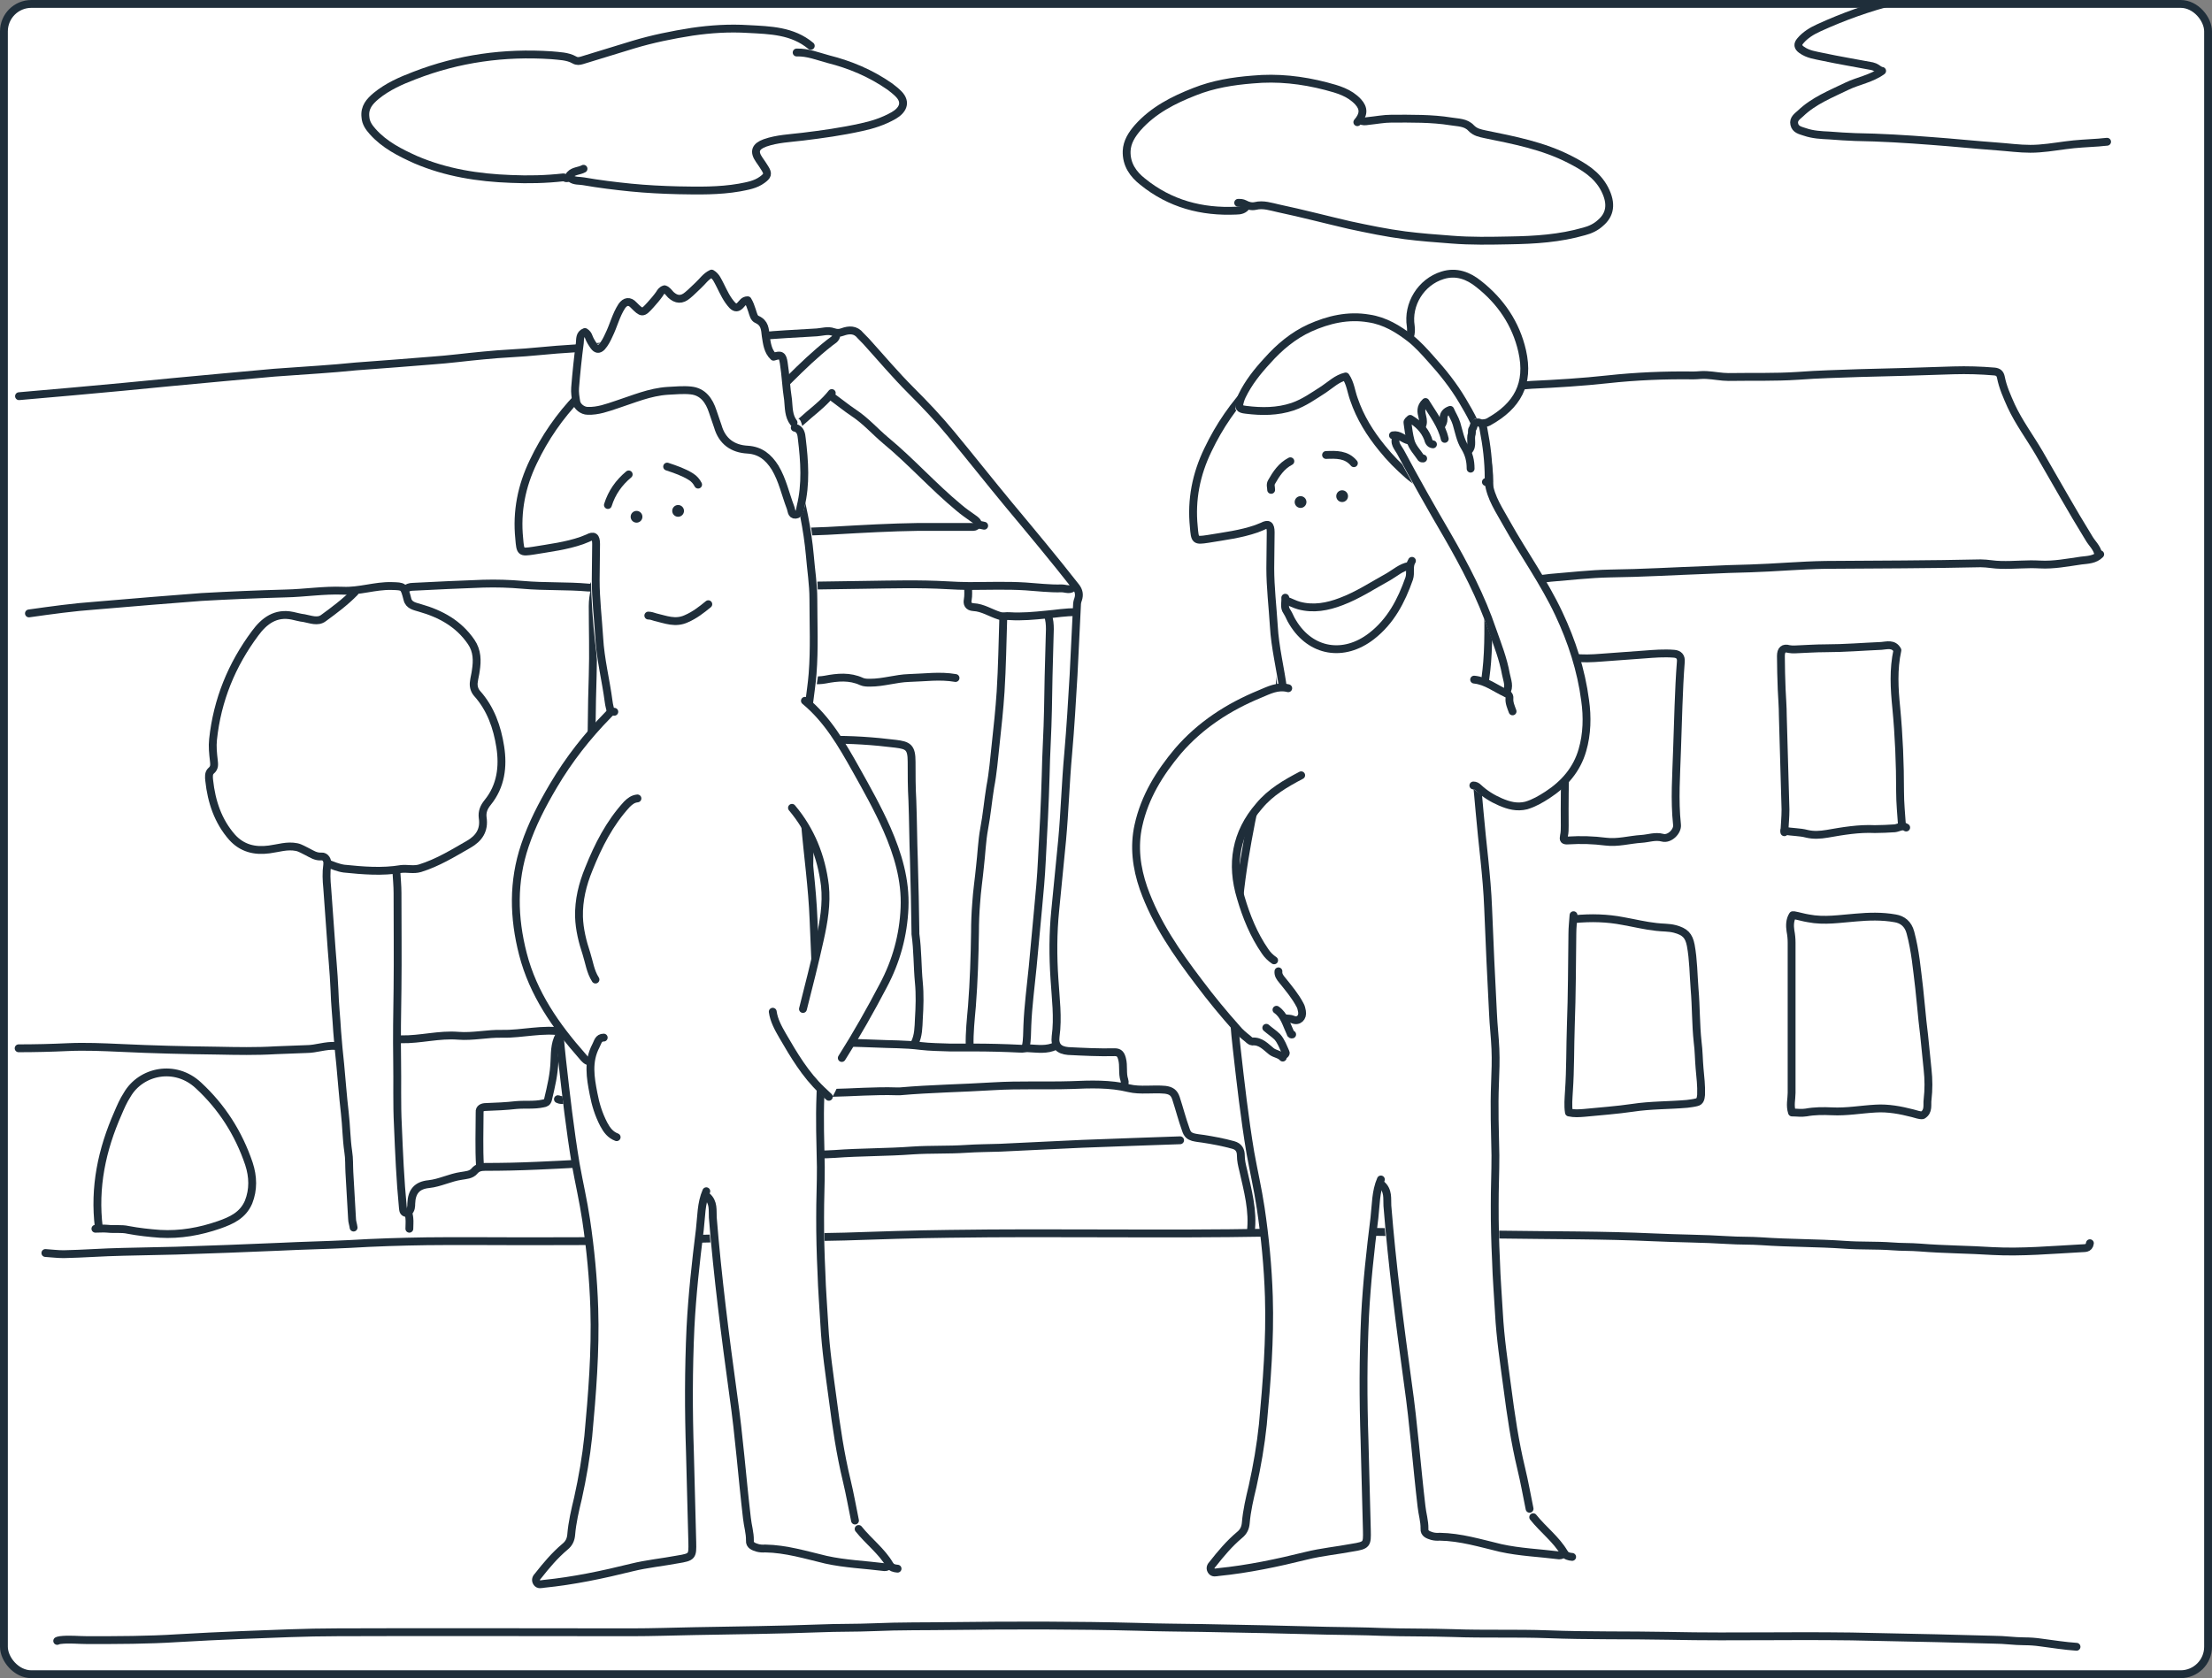 <svg width="564" height="428" viewBox="0 0 564 428" fill="none" xmlns="http://www.w3.org/2000/svg">
<rect x="0" y="0" width="564" height="428" fill="#808080" stroke="none"/>
<rect x="1" y="1" width="562" height="426" rx="7" fill="white" stroke="#1F2E3A" stroke-width="2"/>
<mask id="mask0_1325_4199" style="mask-type:alpha" maskUnits="userSpaceOnUse" x="0" y="0" width="564" height="428">
<rect x="1" y="1" width="562" height="426" fill="#F0FFF9" stroke="#1F2E3A" stroke-width="2"/>
</mask>
<g mask="url(#mask0_1325_4199)">
<path d="M529.459 420C526.44 419.8 523.422 419.301 520.305 418.902C518.942 418.702 517.481 418.602 516.118 418.602C513.586 418.602 511.054 418.203 508.522 418.203C498.588 417.904 488.655 417.704 478.722 417.504C460.901 417.005 443.079 417.604 425.258 417.205C415.032 417.005 404.904 417.205 394.679 416.805C386.596 416.506 378.513 416.805 370.43 416.506C364.392 416.306 358.257 416.406 352.219 416.206C347.642 416.007 342.967 416.007 338.39 415.907C327.775 415.608 317.258 415.408 306.643 415.208C301.092 415.108 295.541 415.108 290.088 414.909C274.311 414.509 258.535 414.509 242.759 414.709C236.136 414.809 229.417 414.709 222.795 415.009C218.218 415.208 213.543 415.108 208.966 415.308C198.351 415.707 187.834 415.807 177.219 416.007C171.765 416.107 166.409 416.306 160.955 416.306C135.927 416.306 110.997 416.206 85.969 416.306C77.886 416.306 69.706 416.706 61.623 417.005C56.169 417.205 50.813 417.504 45.359 417.804C37.666 418.303 29.973 418.303 22.279 418.303C19.942 418.303 17.605 418.003 15.268 418.303C15.073 418.303 14.878 418.403 14.586 418.503" stroke="#1F2E3A" stroke-width="2" stroke-miterlimit="10" stroke-linecap="round" stroke-linejoin="round"/>
<path d="M532.868 317.075C532.673 318.573 531.407 318.273 530.628 318.373C523.129 318.772 515.533 319.471 508.035 319.072C501.899 318.673 495.667 318.673 489.532 318.173C487.194 317.974 484.76 318.074 482.422 317.874C478.43 317.574 474.437 317.774 470.347 317.475C463.335 316.975 456.226 317.075 449.214 316.576C446.39 316.376 443.469 316.476 440.547 316.277C434.314 315.877 427.984 315.877 421.654 315.578C408.799 314.979 395.847 315.079 382.993 314.879C377.149 314.779 371.404 314.879 365.561 314.58C351.537 313.981 337.611 314.08 323.588 314.38C296.417 314.879 269.247 314.28 242.077 314.679C233.117 314.779 224.158 315.079 215.296 315.378C207.505 315.578 199.812 315.578 192.021 315.678C181.601 315.778 171.083 316.177 160.663 316.376C151.704 316.576 142.744 316.576 133.785 316.576C125.41 316.576 117.132 316.476 108.757 316.576C102.232 316.676 95.61 316.876 89.085 317.275C83.145 317.574 77.302 317.674 71.361 317.974C62.499 318.373 53.734 318.673 44.873 318.972C40.393 319.072 35.913 319.172 31.336 319.272C26.272 319.371 21.208 319.771 16.241 319.871C14.683 319.871 13.125 319.671 11.567 319.571" stroke="#1F2E3A" stroke-width="2" stroke-miterlimit="10" stroke-linecap="round" stroke-linejoin="round"/>
<path d="M535.01 141.374C534.718 139.677 533.354 138.579 532.575 137.181C528.193 130.093 524.103 122.706 519.915 115.518C517.578 111.525 514.754 107.731 512.806 103.538C511.735 101.143 510.664 98.747 510.177 96.251C509.982 95.253 509.495 94.853 508.521 94.753C505.015 94.454 501.607 94.354 498.101 94.454C490.116 94.753 482.033 94.953 474.047 95.153C468.886 95.352 463.627 95.452 458.465 95.852C452.525 96.251 446.682 96.051 440.741 96.151C438.891 96.151 437.041 95.752 435.191 95.652C434.022 95.552 432.951 95.752 431.782 95.752C424.478 95.652 417.174 95.951 409.87 96.75C403.443 97.449 397.016 97.848 390.491 98.148C385.719 98.447 381.045 99.146 376.37 99.445C371.598 99.745 366.826 100.244 362.055 100.943C360.983 101.143 360.302 101.542 359.717 102.44C352.316 114.819 344.915 127.098 337.416 139.477C334.787 143.77 332.255 148.063 329.625 152.355C329.431 152.655 329.236 152.855 329.138 153.154C327.97 155.55 327.97 155.55 325.73 154.851" stroke="#1F2E3A" stroke-width="2" stroke-miterlimit="10" stroke-linecap="round" stroke-linejoin="round"/>
<path d="M286.387 277.144C286.776 276.644 286.874 276.045 286.679 275.446C286.094 273.749 286.581 271.853 286.094 270.056C285.802 268.957 285.413 268.358 284.244 268.358C280.251 268.458 276.356 268.259 272.363 268.059C270.026 267.859 268.857 266.761 269.15 264.365C269.831 259.474 269.15 254.582 268.857 249.69C268.468 243.9 268.468 238.01 269.052 232.22C269.636 226.33 270.221 220.34 270.805 214.35C271.487 206.963 271.682 199.575 272.363 192.188C272.948 185.499 273.337 178.811 273.727 172.222C274.019 166.232 274.311 160.342 274.603 154.352C274.603 153.853 274.7 153.354 274.895 152.855C275.285 151.657 275.09 150.659 274.311 149.66C268.76 142.572 263.014 135.684 257.269 128.796C252.302 122.806 247.433 116.617 242.466 110.627C239.252 106.733 235.844 103.14 232.241 99.546C228.248 95.552 224.645 91.26 220.847 87.067C220.36 86.568 219.873 86.069 219.386 85.57C218.12 83.972 216.464 84.072 214.809 84.671C214.03 84.971 213.348 84.971 212.472 84.671C211.108 84.172 209.647 84.671 208.284 84.771C203.025 85.07 197.766 85.37 192.508 85.769C185.983 86.268 179.361 86.767 172.836 87.267C166.895 87.666 161.052 87.866 155.112 88.265C149.269 88.764 143.426 88.964 137.583 89.563C132.811 90.062 128.039 90.162 123.267 90.661C118.885 91.06 114.502 91.659 110.12 91.959C107.199 92.158 104.277 92.458 101.355 92.657C97.85 92.957 94.344 93.157 90.741 93.456C87.624 93.755 84.41 94.055 81.294 94.255C77.496 94.554 73.698 94.754 69.9 95.053C65.518 95.453 61.136 95.852 56.753 96.251C52.468 96.651 48.183 97.05 43.898 97.449C39.808 97.849 35.621 98.248 31.531 98.647C27.148 99.046 22.863 99.446 18.481 99.845C13.904 100.244 9.327 100.644 4.847 101.043" stroke="#1F2E3A" stroke-width="2" stroke-miterlimit="10" stroke-linecap="round" stroke-linejoin="round"/>
<path d="M233.214 266.062C234.188 264.165 234.188 261.969 234.285 259.873C234.48 256.778 234.578 253.583 234.285 250.588C233.896 246.495 233.993 242.302 233.409 238.209C233.409 238.01 233.409 237.91 233.409 237.71C233.312 231.621 233.214 225.531 233.019 219.342C232.825 214.25 232.825 209.259 232.63 204.167C232.435 200.873 232.435 197.579 232.435 194.284C232.435 190.59 231.559 190.091 228.345 189.692C222.697 188.993 216.951 188.594 211.303 188.694C206.531 188.793 201.759 188.993 196.987 189.592C194.65 189.892 192.313 189.792 189.975 190.291C187.443 190.79 187.054 191.788 186.956 193.785C186.664 198.677 185.69 203.568 185.106 208.46C184.619 212.353 184.327 216.247 184.132 220.14C183.743 227.927 183.645 235.714 183.84 243.5C183.937 249.79 184.424 255.979 185.106 262.169C185.203 262.668 185.106 263.167 185.106 263.666" stroke="#1F2E3A" stroke-width="2" stroke-miterlimit="10" stroke-linecap="round" stroke-linejoin="round"/>
<path d="M535.497 141.374C534.134 142.772 532.284 142.772 530.628 142.972C527.122 143.471 523.616 144.17 520.111 143.97C516.799 143.77 513.488 144.17 510.177 144.07C508.522 144.07 506.769 143.67 505.016 143.67C491.869 143.97 478.722 143.97 465.478 144.07C459.05 144.17 452.72 144.769 446.293 144.968C442.592 145.068 438.892 145.168 435.191 145.368C426.913 145.667 418.733 146.166 410.455 146.266C405.391 146.366 400.327 146.965 395.361 147.364C392.536 147.664 389.81 148.163 387.083 148.462C383.48 148.862 379.779 149.261 376.176 149.66C373.352 149.96 370.527 150.459 367.703 150.858C364.295 151.258 360.886 151.857 357.478 152.056C351.927 152.456 346.279 152.755 340.728 153.554C337.222 154.053 333.813 154.352 330.307 154.752C329.821 154.851 329.431 154.752 329.042 154.452" stroke="#1F2E3A" stroke-width="2" stroke-miterlimit="10" stroke-linecap="round" stroke-linejoin="round"/>
<path d="M300.897 290.82C297.099 290.92 293.301 291.12 289.503 291.22C285.023 291.419 280.543 291.519 275.966 291.719C268.955 292.018 261.943 292.417 255.028 292.717C252.107 292.817 249.185 292.817 246.264 293.016C241.784 293.316 237.304 293.116 232.727 293.416C226.105 293.915 219.386 293.815 212.763 294.314C209.842 294.514 206.92 294.414 203.999 294.614C199.617 294.913 195.234 294.714 190.852 295.013C184.23 295.512 177.51 295.512 170.888 295.912C166.895 296.111 162.902 296.211 158.812 296.311C151.508 296.511 144.302 297.01 136.998 297.309C132.518 297.509 128.136 297.609 123.656 297.609C122.585 297.609 121.709 297.808 121.027 298.607C120.151 299.705 118.69 299.705 117.619 299.905C114.794 300.304 112.165 301.702 109.341 302.001C106.322 302.301 104.958 303.898 104.861 306.993C104.861 307.592 104.861 308.59 104.082 309.189" stroke="#1F2E3A" stroke-width="2" stroke-miterlimit="10" stroke-linecap="round" stroke-linejoin="round"/>
<path d="M315.7 51.727C316.284 51.727 316.771 51.727 317.355 52.026C318.232 52.526 319.206 52.725 320.082 52.526C322.127 52.026 324.075 52.725 325.925 53.124C332.06 54.422 338.098 56.02 344.136 57.417C348.811 58.416 353.582 59.414 358.257 60.013C362.152 60.512 366.145 60.811 370.138 61.111C375.104 61.51 379.974 61.41 384.94 61.311C391.368 61.211 397.698 60.811 403.93 59.014C405.489 58.615 406.949 57.916 408.118 56.818C410.455 54.822 411.137 52.026 409.092 48.133C407.144 44.439 403.736 42.443 400.23 40.646C393.413 37.152 386.012 35.754 378.708 34.257C377.344 33.957 376.176 33.757 375.104 32.659C373.741 31.162 371.696 31.262 369.943 30.962C364.976 30.164 359.912 30.263 354.848 30.263C352.803 30.263 350.856 30.663 348.811 30.862C348.129 30.962 347.447 31.062 346.863 30.663" stroke="#1F2E3A" stroke-width="2" stroke-miterlimit="10" stroke-linecap="round" stroke-linejoin="round"/>
<path d="M327.191 155.35C326.412 156.748 326.606 158.345 326.606 159.843C326.412 163.936 326.606 168.029 326.412 172.222C326.022 179.31 326.022 186.497 325.535 193.585C325.34 196.181 325.243 198.776 325.146 201.372C324.561 215.548 324.269 229.824 324.464 244.099C324.561 251.287 324.853 258.475 325.34 265.563C325.827 272.751 326.412 279.938 327.093 287.026C327.775 294.514 328.359 302.101 329.625 309.588C329.723 310.287 329.431 311.085 329.917 311.784" stroke="#1F2E3A" stroke-width="2" stroke-miterlimit="10" stroke-linecap="round" stroke-linejoin="round"/>
<path d="M318.914 314.28C319.596 308.789 318.135 303.598 316.966 298.407C316.674 297.209 316.382 296.011 316.382 294.713C316.382 293.416 315.895 292.417 314.434 292.018C311.902 291.319 309.273 290.82 306.643 290.421C305.864 290.321 304.988 290.221 304.209 290.021C303.235 289.722 302.748 289.323 302.358 288.125C301.385 285.429 300.703 282.734 299.826 280.038C299.34 278.641 298.56 278.142 297.1 277.942C293.983 277.642 290.77 278.241 287.848 277.543C282.979 276.345 278.012 276.544 273.143 276.744C266.521 276.944 259.899 276.644 253.276 277.043C245.291 277.543 237.305 277.642 229.417 278.341C229.222 278.341 229.028 278.341 228.736 278.341C222.99 278.142 217.342 278.641 211.693 278.741C206.24 278.84 200.786 279.539 195.235 279.639C191.729 279.739 188.321 279.939 184.815 280.038C175.953 280.338 167.188 280.537 158.326 280.737C153.165 280.837 148.004 280.637 142.842 280.537C142.647 280.537 142.453 280.338 142.258 280.338" stroke="#1F2E3A" stroke-width="2" stroke-miterlimit="10" stroke-linecap="round" stroke-linejoin="round"/>
<path d="M151.606 150.559C151.314 151.857 151.119 153.154 151.119 154.552C151.119 160.542 151.314 166.432 151.119 172.422C150.827 180.408 150.924 188.394 150.632 196.381C150.535 198.877 150.535 201.272 150.535 203.668C150.437 208.76 150.34 213.751 150.437 218.843C150.632 227.927 150.827 237.012 151.216 245.996C151.411 250.688 151.411 255.48 151.509 260.172C151.509 261.071 151.022 261.67 150.827 262.468" stroke="#1F2E3A" stroke-width="2" stroke-miterlimit="10" stroke-linecap="round" stroke-linejoin="round"/>
<path d="M206.725 11.695C202.051 7.801 196.402 7.702 190.754 7.402C185.982 7.103 181.21 7.402 176.438 8.101C171.374 8.9 166.408 9.898 161.441 11.395C157.059 12.693 152.774 14.091 148.392 15.389C147.71 15.588 147.126 15.688 146.444 15.289C144.691 14.29 142.549 14.29 140.601 14.091C128.622 13.292 116.936 14.889 105.64 19.282C102.231 20.58 98.823 22.077 95.901 24.473C94.246 25.871 92.882 27.368 93.174 29.864C93.272 31.361 94.051 32.459 95.025 33.558C98.044 36.952 102.036 38.949 106.029 40.745C113.723 44.04 121.903 45.338 130.278 45.637C134.758 45.837 139.14 45.737 143.62 45.238C144.107 45.238 144.496 45.737 144.886 45.238" stroke="#1F2E3A" stroke-width="2" stroke-miterlimit="10" stroke-linecap="round" stroke-linejoin="round"/>
<path d="M267.203 156.948C267.982 159.244 267.592 161.64 267.592 163.936C267.397 169.626 267.3 175.416 267.203 181.107C267.105 186.697 266.716 192.188 266.618 197.778C266.423 204.966 266.034 212.254 265.644 219.442C265.45 223.634 265.06 227.827 264.671 231.92C264.184 236.812 263.794 241.704 263.307 246.595C262.82 251.587 262.139 256.578 261.944 261.57C261.846 263.367 261.944 265.164 261.554 266.861" stroke="#1F2E3A" stroke-width="2" stroke-miterlimit="10" stroke-linecap="round" stroke-linejoin="round"/>
<path d="M368.482 280.238C368.677 277.642 368.969 275.147 368.969 272.551C368.969 269.257 368.677 265.962 368.482 262.668C368.288 258.076 367.898 253.484 367.995 248.791C368.093 245.996 367.995 243.201 368.288 240.406C368.677 236.912 367.022 236.213 364.587 236.213C362.25 236.213 359.912 236.812 357.575 237.012C354.556 237.311 351.635 237.411 348.616 237.012C347.252 236.812 346.96 237.411 346.863 238.409C346.668 240.805 346.571 243.201 346.571 245.597C346.571 255.979 346.571 266.262 346.571 276.644C346.571 279.04 346.473 281.536 346.376 283.932" stroke="#1F2E3A" stroke-width="2" stroke-miterlimit="10" stroke-linecap="round" stroke-linejoin="round"/>
<path d="M255.808 157.547C255.613 163.836 255.516 170.125 255.126 176.415C254.834 180.907 254.347 185.399 253.86 189.892C253.471 193.485 253.178 197.179 252.497 200.673C251.912 204.267 251.62 207.761 250.939 211.355C250.354 214.55 250.257 217.744 249.867 221.039C249.575 224.133 249.088 227.228 248.893 230.423C248.699 232.819 248.601 235.314 248.601 237.71C248.504 244 248.309 250.289 247.822 256.578C247.53 259.972 247.141 263.367 247.238 266.761" stroke="#1F2E3A" stroke-width="2" stroke-miterlimit="10" stroke-linecap="round" stroke-linejoin="round"/>
<path d="M171.57 154.352C171.765 162.738 171.96 171.024 172.252 179.31C172.447 185 172.836 190.69 173.226 196.281C173.713 202.47 174.102 208.76 174.492 214.949C174.881 220.939 175.271 226.829 175.466 232.819C175.66 236.612 175.855 240.506 176.147 244.299C176.537 250.988 177.121 257.776 177.121 264.465" stroke="#1F2E3A" stroke-width="2" stroke-miterlimit="10" stroke-linecap="round" stroke-linejoin="round"/>
<path d="M159.592 155.051C159.105 161.34 159.105 167.629 158.91 173.919C158.326 192.387 158.716 210.856 158.716 229.225C158.716 234.416 159.105 239.607 159.592 244.698C159.787 246.795 159.689 248.891 159.884 250.988C160.274 255.181 160.371 259.473 160.566 263.666" stroke="#1F2E3A" stroke-width="2" stroke-miterlimit="10" stroke-linecap="round" stroke-linejoin="round"/>
<path d="M479.891 18.084C477.164 20.081 473.853 20.58 470.931 21.977C466.841 23.974 462.459 25.671 459.05 28.965C458.271 29.664 457.2 30.363 457.492 31.661C457.784 33.058 459.05 33.258 460.219 33.657C462.264 34.356 464.309 34.456 466.452 34.556C468.691 34.756 470.931 34.855 473.074 34.955C479.501 35.055 486.026 35.454 492.453 35.953C498.004 36.353 503.653 36.952 509.203 37.351C512.028 37.551 514.852 37.95 517.676 37.95C520.695 37.95 523.616 37.451 526.635 37.052C529.459 36.652 532.284 36.553 535.108 36.353C535.789 36.253 536.471 36.253 537.25 36.153" stroke="#1F2E3A" stroke-width="2" stroke-miterlimit="10" stroke-linecap="round" stroke-linejoin="round"/>
<path d="M90.449 151.058C88.014 153.553 85.19 155.65 82.463 157.646C81.002 158.745 79.152 157.946 77.497 157.646C76.523 157.547 75.549 157.247 74.575 157.047C70.29 156.149 67.369 158.345 65.031 161.54C59.091 169.526 55.39 178.511 54.319 188.594C54.124 190.391 54.319 192.188 54.514 193.885C54.611 194.883 54.806 195.782 53.832 196.58C53.151 197.179 53.248 198.177 53.345 199.076C53.929 204.467 55.585 209.458 59.188 213.551C61.72 216.347 64.934 217.145 68.635 216.646C70.972 216.347 73.212 215.548 75.646 216.047C76.62 216.247 77.497 216.846 78.373 217.245C79.542 217.844 80.516 218.543 81.976 218.443C82.95 218.343 83.632 219.441 83.437 220.539C83.145 222.536 83.242 224.533 83.437 226.529C83.729 230.622 84.021 234.615 84.314 238.708C84.606 243.301 85.093 247.893 85.287 252.585C85.385 256.079 85.774 259.573 85.969 263.067C86.164 265.862 86.456 268.658 86.748 271.453C87.138 275.546 87.43 279.639 87.917 283.832C88.306 287.126 88.306 290.42 88.793 293.715C89.085 295.512 88.988 297.309 89.085 299.006C89.28 302.999 89.572 306.892 89.767 310.886C89.767 311.584 90.059 312.283 90.157 313.082" stroke="#1F2E3A" stroke-width="2" stroke-miterlimit="10" stroke-linecap="round" stroke-linejoin="round"/>
<path d="M346.083 31.162C347.739 29.265 347.836 27.668 346.278 25.971C344.038 23.575 341.116 22.776 338.098 21.977C331.962 20.38 325.73 19.681 319.4 20.28C314.336 20.68 309.369 21.478 304.597 23.375C299.241 25.471 294.08 28.067 290.087 32.559C288.626 34.257 287.36 36.153 287.263 38.549C287.165 41.944 288.918 44.439 291.353 46.336C298.365 52.026 306.447 54.123 315.212 53.723C316.186 53.723 317.257 53.524 317.842 52.526" stroke="#1F2E3A" stroke-width="2" stroke-miterlimit="10" stroke-linecap="round" stroke-linejoin="round"/>
<path d="M537.153 -5.676C534.134 -6.175 531.212 -5.975 528.193 -5.875C522.156 -5.576 516.02 -5.376 509.982 -4.777C500.926 -3.779 491.966 -2.082 483.202 0.214C476.482 1.912 470.055 4.208 463.725 7.103C461.972 7.901 460.316 8.9 459.05 10.397C458.271 11.296 458.368 11.994 459.342 12.693C460.998 13.891 462.848 14.091 464.698 14.49C468.886 15.389 473.171 16.087 477.358 16.886C478.235 17.086 478.819 17.585 479.501 18.084" stroke="#1F2E3A" stroke-width="2" stroke-miterlimit="10" stroke-linecap="round" stroke-linejoin="round"/>
<path d="M7.38 156.449C13.028 155.65 18.774 154.851 24.422 154.452C29.194 154.053 33.966 153.653 38.738 153.254C42.925 152.955 47.21 152.555 51.398 152.256C58.507 151.856 65.713 151.557 72.823 151.357C77.692 151.257 82.561 150.459 87.43 150.658C91.618 150.858 95.611 149.361 99.798 149.46C103.012 149.56 103.012 149.46 103.888 152.855C104.278 154.452 105.836 154.652 107.102 155.051C112.361 156.548 116.938 159.044 120.151 163.736C121.71 166.032 121.71 168.528 121.32 171.024C121.223 171.922 120.931 172.921 120.833 173.819C120.638 174.917 120.931 176.015 121.612 176.814C125.118 180.707 126.774 185.499 127.553 190.491C128.332 195.482 127.747 200.474 124.339 204.667C123.365 205.865 122.878 207.062 123.073 208.56C123.56 211.754 122.099 213.851 119.47 215.348C115.477 217.644 111.582 220.04 107.102 221.438C105.446 221.937 103.791 221.438 102.233 221.638C97.461 222.436 92.592 222.037 87.722 221.538C86.262 221.338 84.898 220.739 83.535 220.24" stroke="#1F2E3A" stroke-width="2" stroke-miterlimit="10" stroke-linecap="round" stroke-linejoin="round"/>
<path d="M101.064 222.237C101.161 224.034 101.356 225.93 101.356 227.727C101.356 235.913 101.453 244.099 101.356 252.186C101.259 258.275 101.161 264.465 101.259 270.554C101.356 276.045 101.161 281.536 101.453 287.026C101.746 294.014 102.038 301.003 102.72 307.991C102.817 308.59 102.72 309.288 103.693 309.388C104.375 309.488 104.278 310.187 104.375 310.686C104.472 311.585 104.375 312.483 104.375 313.381" stroke="#1F2E3A" stroke-width="2" stroke-miterlimit="10" stroke-linecap="round" stroke-linejoin="round"/>
<path d="M457.103 233.417C456.324 234.615 456.324 236.113 456.518 237.411C456.713 238.409 456.811 239.407 456.811 240.406C456.811 253.184 456.811 265.962 456.811 278.74C456.811 280.338 456.324 281.935 456.908 283.732C458.077 283.732 459.343 283.932 460.511 283.732C462.654 283.333 464.893 283.333 467.036 283.432C470.834 283.632 474.535 282.933 478.235 282.734C481.449 282.534 484.565 283.133 487.681 283.932C488.558 284.131 489.434 284.531 490.214 284.431C491.869 283.432 491.285 281.735 491.48 280.437C491.772 277.942 491.772 275.346 491.48 272.751C491.187 269.855 490.895 266.96 490.603 264.065C490.311 261.57 490.019 259.174 489.824 256.778C489.629 255.18 489.532 253.583 489.337 251.986C488.753 247.194 488.363 242.502 487.097 237.81C486.513 235.614 485.052 234.516 483.202 234.216C479.891 233.617 476.482 233.717 473.171 234.016C469.178 234.316 465.186 235.015 461.095 234.216C459.829 234.016 458.563 233.617 457.395 233.417" stroke="#1F2E3A" stroke-width="2" stroke-miterlimit="10" stroke-linecap="round" stroke-linejoin="round"/>
<path d="M401.204 233.417C401.106 235.015 400.912 236.512 400.912 238.109C400.814 245.896 400.814 253.683 400.522 261.47C400.327 267.06 400.425 272.751 400.035 278.341C399.938 280.138 399.743 281.935 400.035 283.732C401.399 284.031 402.665 283.932 403.931 283.832C408.021 283.432 412.208 283.133 416.298 282.534C420.875 281.835 425.55 281.935 430.127 281.536C430.906 281.436 431.783 281.336 432.562 281.136C433.536 280.937 433.633 280.138 433.73 279.24C433.828 276.943 433.536 274.647 433.341 272.451C433.146 270.255 433.146 267.959 432.854 265.762C432.367 261.27 432.464 256.778 432.075 252.285C431.783 248.592 431.783 244.798 431.101 241.104C430.614 238.609 429.64 237.61 427.011 236.912C425.453 236.512 423.894 236.612 422.336 236.412C419.512 236.113 416.688 235.414 413.864 234.915C409.774 234.116 405.683 234.016 401.496 234.416" stroke="#1F2E3A" stroke-width="2" stroke-miterlimit="10" stroke-linecap="round" stroke-linejoin="round"/>
<path d="M85.579 266.761C83.047 266.561 80.613 267.56 78.081 267.56C75.451 267.659 72.919 267.759 70.29 267.859C65.323 268.159 60.454 268.059 55.487 267.959C47.21 267.859 38.932 267.659 30.654 267.26C26.175 267.061 21.792 266.861 17.313 267.06C13.125 267.26 8.938 267.36 4.75 267.36" stroke="#1F2E3A" stroke-width="2" stroke-miterlimit="10" stroke-linecap="round" stroke-linejoin="round"/>
<path d="M25.201 313.082C23.935 302.8 25.98 293.216 30.07 283.932C30.752 282.334 31.434 280.737 32.408 279.24C35.913 273.15 44.678 271.253 50.619 276.844C56.559 282.334 60.844 289.023 63.473 296.81C64.545 300.104 64.642 303.399 63.376 306.593C61.915 309.987 58.994 311.285 55.877 312.383C51.008 314.08 45.944 314.979 40.783 314.679C38.056 314.48 35.329 314.18 32.7 313.681C30.947 313.282 29.194 313.581 27.441 313.382C26.37 313.282 25.396 313.382 24.325 313.382" stroke="#1F2E3A" stroke-width="2" stroke-miterlimit="10" stroke-linecap="round" stroke-linejoin="round"/>
<path d="M400.912 167.729C399.549 168.129 399.646 169.327 399.646 170.425C399.549 172.621 399.646 174.917 399.646 177.113C399.256 188.294 398.867 199.475 398.964 210.656C398.964 211.455 398.964 212.353 398.77 213.152C398.575 214.15 398.672 214.45 399.938 214.35C403.054 214.15 406.268 214.25 409.385 214.649C412.501 215.049 415.422 214.15 418.539 213.951C420.292 213.851 422.045 213.152 423.895 213.651C425.648 214.15 427.79 212.054 427.595 210.357C426.914 203.968 427.401 197.678 427.595 191.389C427.888 183.802 427.985 176.215 428.569 168.728C428.667 167.53 428.082 166.831 426.816 166.731C424.284 166.531 421.752 166.731 419.22 166.931C415.617 167.23 411.917 167.43 408.313 167.729C405.879 167.929 403.541 168.029 401.204 167.729" stroke="#1F2E3A" stroke-width="2" stroke-miterlimit="10" stroke-linecap="round" stroke-linejoin="round"/>
<path d="M250.939 134.087C250.257 133.987 249.575 133.587 248.796 134.186C248.407 134.486 247.725 134.386 247.238 134.386C242.856 134.386 238.571 134.386 234.188 134.386C227.177 134.486 220.068 134.885 213.056 135.285C210.232 135.484 207.31 135.484 204.486 135.684C200.591 135.983 196.793 136.183 192.897 136.582C190.073 136.882 187.249 136.982 184.425 137.281C182.282 137.581 180.237 137.78 178.095 138.18C177.024 138.379 176.05 138.479 174.979 137.98" stroke="#1F2E3A" stroke-width="2" stroke-miterlimit="10" stroke-linecap="round" stroke-linejoin="round"/>
<path d="M484.954 210.556C484.76 207.661 484.468 204.766 484.468 201.871C484.468 194.783 484.175 187.595 483.494 180.508C483.007 175.616 482.715 170.724 483.786 165.832C482.812 164.036 481.059 164.635 479.696 164.734C475.021 164.934 470.249 165.333 465.575 165.333C462.946 165.333 460.219 165.533 457.589 165.633C457.102 165.633 456.616 165.633 456.129 165.533C454.765 165.134 454.083 165.733 454.083 167.33C454.083 170.125 454.181 173.02 454.278 175.816C454.376 178.012 454.57 180.308 454.57 182.504C454.765 190.491 455.057 198.477 455.252 206.463C455.252 208.36 455.057 210.357 454.96 212.254" stroke="#1F2E3A" stroke-width="2" stroke-miterlimit="10" stroke-linecap="round" stroke-linejoin="round"/>
<path d="M273.824 149.56C272.948 150.758 271.779 150.06 270.708 150.06C267.592 150.159 264.573 149.76 261.456 149.56C256.684 149.261 251.913 149.461 247.141 149.461C245.29 149.461 243.343 149.361 241.492 149.261C234.481 148.862 227.372 149.061 220.36 149.161C213.543 149.261 206.823 149.361 200.007 149.461C192.118 149.56 184.133 149.86 176.245 150.159C171.668 150.259 166.993 150.259 162.416 150.259C160.176 150.259 157.936 150.359 155.696 150.559C154.236 150.658 152.385 151.257 151.022 149.86" stroke="#1F2E3A" stroke-width="2" stroke-miterlimit="10" stroke-linecap="round" stroke-linejoin="round"/>
<path d="M206.726 191.889C206.239 194.185 206.628 196.481 206.823 198.677C207.018 202.77 206.531 206.763 206.726 210.856C206.823 212.154 206.434 213.452 206.434 214.65C206.336 220.939 206.239 227.328 206.336 233.618C206.434 240.506 206.823 247.294 207.407 254.083C207.602 255.78 207.505 257.577 207.407 259.274C207.31 261.171 207.602 263.067 207.7 264.964" stroke="#1F2E3A" stroke-width="2" stroke-miterlimit="10" stroke-linecap="round" stroke-linejoin="round"/>
<path d="M203.123 13.392C205.947 13.292 208.576 14.39 211.206 15.089C216.757 16.487 222.015 18.683 226.885 22.077C227.664 22.676 228.443 23.275 229.125 23.974C231.267 26.17 230.098 28.167 227.858 29.465C225.229 30.962 222.405 31.861 219.581 32.46C214.614 33.558 209.648 34.257 204.681 34.856C201.467 35.255 198.156 35.355 195.04 36.453C192.605 37.351 192.118 38.649 193.579 40.746C194.066 41.444 194.553 42.143 195.04 42.942C195.916 44.34 195.722 44.839 194.358 45.837C192.605 47.135 190.56 47.434 188.515 47.834C183.354 48.732 178.095 48.632 172.933 48.532C168.941 48.432 164.851 48.233 160.858 47.834C156.865 47.434 152.775 46.935 148.782 46.236C147.711 46.037 146.542 46.236 145.568 45.538C145.276 45.338 144.984 45.338 145.179 44.839" stroke="#1F2E3A" stroke-width="2" stroke-miterlimit="10" stroke-linecap="round" stroke-linejoin="round"/>
<path d="M367.508 216.546C367.021 214.749 367.411 212.952 367.703 211.255C367.995 209.858 368.19 208.36 368.287 206.863C368.579 199.076 368.093 191.289 367.898 183.503C367.8 180.108 367.898 176.714 368.092 173.32C368.092 172.821 368.19 172.222 367.703 171.623C360.302 171.822 352.998 173.52 345.207 174.418C344.72 175.217 344.818 176.514 344.818 177.712C344.818 186.098 344.818 194.384 344.818 202.77C344.818 205.365 345.11 207.861 345.11 210.457C345.11 212.154 345.11 213.751 344.915 215.448C344.818 217.046 345.012 217.744 346.57 217.744C347.544 217.744 346.863 218.343 347.057 218.443" stroke="#1F2E3A" stroke-width="2" stroke-miterlimit="10" stroke-linecap="round" stroke-linejoin="round"/>
<path d="M243.635 172.921C239.642 172.222 235.747 172.821 231.754 172.921C228.443 173.02 225.23 174.118 221.821 174.118C221.139 174.118 220.36 174.118 219.679 173.819C216.66 172.421 213.543 172.721 210.427 173.32C208.285 173.719 206.142 173.42 204.097 172.921C201.468 172.322 198.838 172.122 196.111 172.421C192.606 172.721 189.1 172.521 185.691 171.523C183.062 170.724 180.627 171.523 178.29 172.721" stroke="#1F2E3A" stroke-width="2" stroke-miterlimit="10" stroke-linecap="round" stroke-linejoin="round"/>
<path d="M213.252 85.37C213.252 86.468 212.18 86.867 211.596 87.366C207.895 90.261 204.584 93.456 201.273 96.75C195.722 102.241 190.269 107.931 184.621 113.422C177.706 120.11 170.987 126.999 164.462 134.186C160.372 138.679 156.476 143.371 152.289 147.863C151.997 148.163 151.704 148.562 151.51 149.061C151.218 149.76 150.731 149.96 150.049 149.86C144.498 149.361 138.85 149.66 133.299 149.161C129.89 148.861 126.579 148.762 123.171 148.861C117.23 149.061 111.29 149.361 105.252 149.66C104.57 149.66 103.889 149.86 103.304 150.359" stroke="#1F2E3A" stroke-width="2" stroke-miterlimit="10" stroke-linecap="round" stroke-linejoin="round"/>
<path d="M143.133 263.267C141.478 265.363 141.478 267.959 141.381 270.455C141.283 273.949 140.504 277.143 139.725 280.438C139.53 281.137 139.141 281.336 138.459 281.436C136.219 281.935 133.882 281.636 131.642 281.835C129.013 282.135 126.481 282.235 123.851 282.335C122.975 282.335 122.196 282.734 122.293 283.632C122.293 288.224 122.098 292.817 122.39 297.509" stroke="#1F2E3A" stroke-width="2" stroke-miterlimit="10" stroke-linecap="round" stroke-linejoin="round"/>
<path d="M269.15 266.761C266.91 267.859 264.573 267.46 262.333 267.36C261.554 267.26 260.775 267.559 260.093 267.46C256.1 267.26 252.107 267.16 248.017 267.16C246.07 267.16 244.122 267.16 242.174 267.16C239.642 267.06 237.208 267.06 234.676 266.761C230.878 266.262 226.982 266.361 223.087 266.162C218.51 265.962 213.835 265.962 209.258 265.563C206.142 265.263 202.928 265.563 199.812 265.363C193.287 264.964 186.665 265.163 180.14 264.864C174.005 264.564 167.772 264.465 161.637 264.165C159.105 264.065 156.67 263.965 154.138 263.866C153.067 263.866 151.801 263.866 150.827 262.967C150.243 262.468 149.464 262.568 148.782 262.568C147.029 262.768 145.276 263.466 143.621 263.167C138.362 262.268 133.201 263.766 128.039 263.666C124.339 263.566 120.541 264.465 116.84 264.165C111.971 263.766 107.199 265.163 102.33 265.064" stroke="#1F2E3A" stroke-width="2" stroke-miterlimit="10" stroke-linecap="round" stroke-linejoin="round"/>
<path d="M211.887 101.043C213.835 102.441 215.783 104.038 217.73 105.336C220.749 107.332 223.086 110.028 225.813 112.324C232.338 117.715 237.986 124.104 244.511 129.495C245.68 130.493 246.848 131.291 248.114 132.19C248.699 132.589 249.283 132.989 249.38 133.687" stroke="#1F2E3A" stroke-width="2" stroke-miterlimit="10" stroke-linecap="round" stroke-linejoin="round"/>
<path d="M212.081 100.244C210.426 102.341 208.381 104.038 206.336 105.735C195.623 114.919 185.885 125.202 176.439 135.784C175.952 136.283 175.27 136.782 175.075 137.581C174.88 138.379 174.199 138.479 173.517 138.379" stroke="#1F2E3A" stroke-width="2" stroke-miterlimit="10" stroke-linecap="round" stroke-linejoin="round"/>
<path d="M486.026 211.056C485.052 210.357 484.078 211.155 483.104 211.255C481.449 211.355 479.696 211.455 478.04 211.455C473.95 211.255 469.86 211.954 465.867 212.653C464.114 212.952 462.361 213.052 460.706 212.653C458.855 212.154 456.908 212.254 454.96 211.854" stroke="#1F2E3A" stroke-width="2" stroke-miterlimit="10" stroke-linecap="round" stroke-linejoin="round"/>
<path d="M367.995 282.434C367.021 281.935 366.048 282.534 365.074 282.434C362.542 282.334 360.01 282.334 357.478 282.234C353.972 282.234 350.466 282.234 346.863 282.734" stroke="#1F2E3A" stroke-width="2" stroke-miterlimit="10" stroke-linecap="round" stroke-linejoin="round"/>
<path d="M369.455 216.347C368.287 217.046 366.923 217.146 365.755 217.046C362.541 216.746 359.425 217.445 356.308 217.545C353.582 217.645 350.855 217.645 348.225 217.745C347.544 217.745 347.154 217.545 347.252 216.746" stroke="#1F2E3A" stroke-width="2" stroke-miterlimit="10" stroke-linecap="round" stroke-linejoin="round"/>
<path d="M246.849 149.76C246.849 150.858 246.946 151.856 246.752 152.954C246.557 153.953 246.849 154.751 248.212 154.851C250.55 154.951 252.595 156.349 254.835 157.047C255.808 157.347 256.588 157.047 257.464 157.147C260.58 157.347 263.697 157.047 266.716 156.748C269.248 156.548 271.78 156.049 274.409 156.149" stroke="#1F2E3A" stroke-width="2" stroke-miterlimit="10" stroke-linecap="round" stroke-linejoin="round"/>
<path d="M174.492 156.049C174.492 155.55 174.394 155.351 173.81 155.351C170.986 155.351 168.162 155.65 165.338 155.949C162.027 156.349 158.715 156.049 155.404 156.049C155.21 154.252 155.21 152.555 155.404 150.858" stroke="#1F2E3A" stroke-width="2" stroke-miterlimit="10" stroke-linecap="round" stroke-linejoin="round"/>
<path d="M213.349 232.419C213.154 231.621 213.154 230.722 212.083 230.722C211.304 230.722 210.817 231.221 210.622 231.92C210.427 232.919 210.622 234.017 211.401 234.616C211.985 235.115 212.472 234.516 212.862 234.017C213.154 233.518 213.349 233.018 213.544 232.519" stroke="#1F2E3A" stroke-width="2" stroke-miterlimit="10" stroke-linecap="round" stroke-linejoin="round"/>
<path d="M175.173 150.559C175.173 151.657 175.173 152.755 175.173 153.853C175.173 154.552 175.076 155.151 174.492 155.55" stroke="#1F2E3A" stroke-width="2" stroke-miterlimit="10" stroke-linecap="round" stroke-linejoin="round"/>
<path d="M148.782 43.041C147.711 43.641 146.25 43.541 145.374 44.539" stroke="#1F2E3A" stroke-width="2" stroke-miterlimit="10" stroke-linecap="round" stroke-linejoin="round"/>
</g>
<path d="M180.1 308.191C179.877 309.44 179.532 310.678 179.431 311.936C178.281 323.124 176.759 334.397 176.581 345.663C176.45 357.855 176.692 369.961 177.047 382.191C177.19 386.462 177.334 390.733 177.598 395.013C177.618 396.281 177.068 397.042 175.938 397.412C174.94 397.676 174.053 398.065 173.064 398.215C163.068 399.479 153.419 402.497 143.414 403.875C141.556 404.185 139.708 404.381 137.869 404.463C135.779 404.639 135.134 403.551 136.01 401.78C136.588 400.676 137.399 399.705 138.332 398.745C142.184 394.912 145.074 390.887 145.901 385.198C147.397 375.765 149.256 366.361 150.033 356.754C151.364 338.789 150.847 321.02 147.156 303.225C144.083 288.357 142.494 273.264 141.4 258.096C141.173 254.855 141.32 251.529 141.588 248.212C142.788 230.352 145.193 212.704 150.248 195.501C152.436 188.08 155.334 180.947 159.062 174.112C159.771 172.903 160.685 172.171 162.075 171.593C164.595 170.646 169.924 134.985 173.057 152.133C179.795 150.376 201.637 146.089 207.072 149.867C214.599 154.965 205.269 179.714 207.488 188.527C208.799 193.467 205.345 202.949 205.908 208.06C207.798 225.479 208.455 243.029 209.598 260.619C210.344 272.535 209.877 284.354 210.026 296.107C210.217 314.886 210.054 333.521 212.448 352.247C213.866 363.413 216.021 374.523 218.307 385.528C218.738 387.75 219.579 389.43 221.158 391.054C223.418 393.309 225.53 395.897 227.66 398.256C228.221 398.877 228.893 399.622 228.334 400.498C227.784 401.259 226.98 400.618 226.243 400.674C223.928 400.602 221.753 400.311 219.438 400.239C212.997 399.833 206.807 397.836 200.561 396.525C198.881 396.159 197.173 396.136 195.343 396.103C191.432 396.132 190.638 395.377 190.076 391.763C187.925 374.553 186.139 357.372 183.745 340.142C182.45 330.483 181.407 320.729 180.615 310.881C180.558 310.07 180.39 309.136 180.212 308.316C180.342 308.211 180.221 308.201 180.1 308.191Z" fill="white"/>
<path d="M161.134 172.668C159.38 174.713 158.449 177.17 157.405 179.503C152.279 190.024 149.3 201.18 147.041 212.508C145.785 218.968 144.651 225.437 143.994 232.061C143.67 236.063 142.982 240.037 142.649 244.154C141.937 252.96 142.336 261.625 143.332 270.454C144.328 279.283 145.324 288.112 146.806 296.981C147.649 301.653 148.735 306.346 149.448 311.123C150.555 318.58 151.289 326.121 151.528 333.738C151.863 344.7 150.994 355.451 149.994 366.305C149.447 371.556 148.527 376.892 147.373 382.094C146.638 385.142 145.894 388.305 145.644 391.393C145.543 392.651 145.095 393.651 144.05 394.487C141.429 396.693 139.265 399.281 137.223 401.878C136.822 402.306 136.412 402.848 136.842 403.574C137.272 404.299 138.028 404.015 138.644 403.95C146.278 403.186 153.735 401.602 161.089 399.779C164.953 398.825 168.892 398.453 172.737 397.728C176.573 397.118 176.591 396.889 176.514 393.314C176.275 385.697 176.157 378.09 175.918 370.474C175.555 359.854 175.557 349.264 176.053 338.599C176.485 330.231 177.403 321.902 178.442 313.583C178.832 310.276 178.736 306.93 180.087 303.816" stroke="#1F2E3A" stroke-width="2" stroke-miterlimit="10" stroke-linecap="round" stroke-linejoin="round"/>
<path d="M202.808 193.535C204.446 198.963 204.73 204.511 205.257 210.079C205.944 218.192 207.117 226.345 207.431 234.543C207.802 243.552 208.182 252.446 208.674 261.465C208.798 264.468 209.164 267.49 209.288 270.493C209.421 273.382 209.301 276.365 209.192 279.234C208.935 285.429 209.173 291.549 209.29 297.66C209.311 301.92 209.091 306.162 209.112 310.423C209.097 315.141 209.213 319.755 209.44 324.493C209.565 328.992 209.942 333.397 210.188 337.906C210.529 344.265 211.485 350.558 212.321 356.842C213.222 363.821 214.245 370.811 215.893 377.62C216.717 381.025 217.298 384.41 218.001 387.806" stroke="#1F2E3A" stroke-width="2" stroke-miterlimit="10" stroke-linecap="round" stroke-linejoin="round"/>
<path d="M180.228 305.094C182.059 306.623 181.64 308.777 181.744 310.512C182.96 325.689 184.913 340.812 186.987 355.944C188.47 366.309 189.215 376.729 190.445 387.189C190.652 389.162 191.242 390.937 191.206 392.891C191.104 394.149 192.178 394.466 193.13 394.773C193.727 394.936 194.456 394.995 195.072 394.93C200.439 395.019 205.443 396.574 210.597 397.797C215.517 398.886 220.511 399.059 225.589 399.7C225.953 399.73 226.466 399.426 226.849 399.226" stroke="#1F2E3A" stroke-width="2" stroke-miterlimit="10" stroke-linecap="round" stroke-linejoin="round"/>
<path d="M218.926 389.952C221.477 393.152 224.821 395.609 226.858 399.112C227.288 399.837 228.007 400.011 228.856 400.079" stroke="#1F2E3A" stroke-width="2" stroke-miterlimit="10" stroke-linecap="round" stroke-linejoin="round"/>
<path d="M208.688 160.144C208.688 166.044 208.588 172.244 207.688 178.444C207.488 179.544 207.088 180.144 205.988 180.544C198.388 183.044 190.588 184.844 182.688 185.544C174.788 186.244 166.888 186.644 159.088 184.444C156.188 183.644 154.488 182.544 153.888 179.044C152.188 168.844 150.888 158.644 150.688 148.244C150.588 145.344 150.788 142.444 150.988 139.544C151.088 138.244 150.588 138.044 149.388 138.544C144.488 140.344 139.288 141.044 134.088 141.644C132.388 141.844 131.588 141.144 131.388 139.544C130.488 132.744 131.088 126.044 133.888 119.644C137.188 111.844 141.788 104.844 147.988 99.144C152.588 94.844 157.788 91.644 163.988 90.244C169.088 89.044 174.288 88.644 179.488 89.344C186.688 90.244 191.988 94.044 195.488 100.444C200.088 109.044 203.288 118.244 205.488 127.744C207.788 138.244 208.888 149.044 208.688 160.144Z" fill="white"/>
<path d="M206.288 179.444C206.588 176.944 206.988 174.444 207.188 171.844C207.688 165.444 207.388 159.044 207.388 152.744C207.388 149.044 206.788 145.344 206.488 141.644C205.888 134.944 204.488 128.444 202.788 122.044C201.788 118.344 200.288 114.744 198.988 111.144C197.288 106.644 195.388 102.344 192.688 98.244C189.588 93.644 185.188 91.444 179.988 90.544C176.488 89.944 173.088 90.244 169.588 90.544C165.788 90.844 162.288 91.644 158.888 93.244C154.588 95.244 150.688 97.844 147.388 101.244C142.688 106.144 138.888 111.644 135.988 117.744C132.988 123.944 131.688 130.444 132.388 137.344C132.688 140.844 132.688 140.944 135.988 140.444C140.188 139.744 144.388 139.244 148.388 137.844C148.888 137.644 149.388 137.444 149.888 137.244C151.388 136.444 151.988 136.844 151.988 138.744C151.988 141.844 151.888 144.944 151.888 147.944C151.888 152.844 152.488 157.744 152.788 162.644C153.088 168.144 154.488 173.544 155.188 178.944C155.288 179.844 155.588 180.844 155.788 181.744" stroke="#1F2E3A" stroke-width="2" stroke-miterlimit="10" stroke-linecap="round" stroke-linejoin="round"/>
<path d="M160.3 121C157.8 123.1 156 125.6 155 128.8" stroke="#1F2E3A" stroke-width="2" stroke-miterlimit="10" stroke-linecap="round" stroke-linejoin="round"/>
<path d="M170.1 119C172.2 119.7 174.3 120.4 176.2 121.6C177 122.1 177.6 122.8 178 123.6" stroke="#1F2E3A" stroke-width="2" stroke-miterlimit="10" stroke-linecap="round" stroke-linejoin="round"/>
<path d="M162.3 133.3C163.128 133.3 163.8 132.628 163.8 131.8C163.8 130.972 163.128 130.3 162.3 130.3C161.471 130.3 160.8 130.972 160.8 131.8C160.8 132.628 161.471 133.3 162.3 133.3Z" fill="#1F2E3A"/>
<path d="M172.9 131.8C173.728 131.8 174.4 131.128 174.4 130.3C174.4 129.472 173.728 128.8 172.9 128.8C172.071 128.8 171.4 129.472 171.4 130.3C171.4 131.128 172.071 131.8 172.9 131.8Z" fill="#1F2E3A"/>
<path d="M180.6 154.1C178.9 155.5 177.1 156.9 175 157.8C172.2 159.1 169.7 158 167.1 157.4C166.5 157.2 165.9 157 165.3 157" stroke="#1F2E3A" stroke-width="2" stroke-miterlimit="10" stroke-linecap="round" stroke-linejoin="round"/>
<path d="M206.038 119.88C206.138 123.38 205.938 126.58 205.038 129.68C204.938 130.18 204.738 130.68 204.538 131.08C204.238 131.68 203.938 132.28 203.138 132.28C202.338 132.28 201.938 131.78 201.638 131.18C201.238 130.08 200.838 128.98 200.438 127.98C199.538 125.38 198.838 122.88 197.538 120.48C196.038 117.68 194.038 115.68 190.538 115.38C186.038 115.08 183.438 112.58 182.338 108.38C182.138 107.58 181.838 106.68 181.538 105.88C179.838 101.18 178.338 99.98 172.538 100.18C167.638 100.38 163.038 101.88 158.538 103.58C156.238 104.48 153.838 105.08 151.338 105.48C148.238 105.88 146.238 104.28 146.038 101.08C145.838 95.88 146.438 90.78 147.438 85.68C147.538 85.28 147.638 84.78 147.838 84.38C148.038 83.88 148.338 83.48 148.838 83.38C149.438 83.28 149.838 83.68 150.138 84.18C150.538 84.98 150.938 85.88 151.338 86.68C152.138 88.08 152.638 88.08 153.538 86.78C154.538 85.18 155.138 83.38 155.838 81.68C156.438 80.28 156.938 78.78 157.738 77.48C158.938 75.68 160.238 75.58 161.838 77.08C163.438 78.68 163.538 78.68 165.038 77.08C165.938 76.08 166.738 75.08 167.538 73.98C168.738 72.58 169.638 72.48 170.938 73.78C172.938 75.68 173.338 75.78 175.438 73.88C176.738 72.78 177.738 71.38 179.038 70.28C180.938 68.38 182.238 68.58 183.538 70.98C184.438 72.78 185.338 74.48 186.338 76.18C186.938 77.28 187.538 77.58 188.638 76.58C190.238 74.98 191.038 75.18 191.838 77.28C192.438 78.98 192.938 80.78 194.838 81.58C195.538 81.88 195.538 82.78 195.638 83.48C195.838 85.08 196.038 86.78 196.538 88.28C196.838 89.18 197.138 89.88 198.338 89.68C199.538 89.48 199.838 90.48 200.138 91.38C200.738 93.58 200.938 95.88 201.138 98.18C201.338 100.18 201.538 102.08 201.838 104.08C202.038 105.18 202.038 106.38 203.538 106.78C204.138 106.98 204.338 107.88 204.538 108.58C204.838 109.68 205.138 110.68 205.338 111.78C205.938 114.68 206.038 117.38 206.038 119.88Z" fill="white"/>
<path d="M202.338 107.78C201.038 106.08 201.138 103.98 200.938 101.98C200.438 98.88 200.338 95.68 199.838 92.58C199.538 90.58 199.139 90.38 197.239 90.98C195.739 89.58 195.539 87.58 195.239 85.68C195.039 83.98 195.038 82.38 193.038 81.48C192.238 81.18 192.039 80.08 191.739 79.18C191.439 78.28 191.138 77.38 190.638 76.58C189.638 76.58 189.339 77.28 188.739 77.88C188.139 78.48 187.539 78.68 186.739 77.88C185.339 76.38 184.538 74.58 183.638 72.78C183.038 71.68 182.638 70.48 181.438 69.78C179.938 70.48 179.138 71.78 178.038 72.78C177.138 73.58 176.338 74.48 175.338 75.28C173.838 76.58 172.438 76.48 171.038 75.18C170.538 74.68 170.138 73.98 169.438 73.78C168.738 73.98 168.438 74.48 168.138 74.98C167.438 75.98 166.638 76.88 165.838 77.78C163.838 79.98 163.738 79.98 161.538 77.78C160.538 76.68 159.438 76.78 158.538 78.08C157.038 80.38 156.439 83.08 155.239 85.48C154.739 86.58 154.238 87.58 153.438 88.48C152.638 89.28 152.038 89.08 151.438 88.28C150.938 87.58 150.438 86.78 150.138 85.98C149.938 85.38 149.638 84.98 149.138 84.68C147.738 85.18 147.938 86.58 147.838 87.48C147.338 91.28 146.938 95.08 146.638 98.88C146.538 100.08 146.738 101.28 146.938 102.48C147.138 103.68 148.538 104.78 149.838 104.78C152.438 104.88 154.839 103.98 157.239 103.18C161.539 101.78 165.639 99.98 170.239 99.68C172.239 99.58 174.238 99.38 176.138 99.58C179.238 99.88 180.839 102.18 181.739 104.98C182.139 106.28 182.638 107.48 183.038 108.78C184.138 112.58 186.838 114.48 190.638 114.68C193.838 114.88 195.938 116.58 197.638 119.28C199.538 122.48 200.238 125.98 201.538 129.38C201.838 130.08 201.738 131.38 202.838 131.28C203.938 131.18 203.938 130.08 204.138 129.18C205.538 123.48 205.138 117.68 204.438 111.88C204.338 110.78 204.138 109.38 202.638 109.08" stroke="#1F2E3A" stroke-width="2" stroke-miterlimit="10" stroke-linecap="round" stroke-linejoin="round"/>
<path d="M209.733 229.133C209.533 220.433 206.833 212.933 201.233 206.533C200.233 205.333 200.033 203.633 199.832 202.233C198.533 193.933 200.133 186.033 204.233 178.733C204.933 177.533 205.633 178.033 206.333 178.633C209.933 181.733 212.833 185.533 215.233 189.633C220.133 197.733 224.833 205.933 228.233 214.833C232.833 226.433 232.232 237.933 227.132 249.233C224.032 256.033 220.132 262.333 216.333 268.733C215.733 269.833 215.233 270.833 215.033 272.033C214.533 274.433 213.832 276.833 212.632 279.033C211.732 280.733 211.233 280.833 209.733 279.433C206.833 276.833 204.533 273.633 202.433 270.333C200.233 267.033 198.133 263.633 196.733 259.933C195.733 257.333 196.033 256.933 198.733 256.933C200.033 256.933 201.333 256.933 202.733 256.933C203.633 256.933 204.233 256.733 204.433 255.833C206.533 246.833 209.233 238.033 209.733 229.133Z" fill="white"/>
<path d="M163.432 198.533C163.432 199.233 163.532 200.233 163.432 201.133C163.232 202.633 163.332 204.333 161.232 204.833C160.632 204.933 160.232 205.633 159.832 206.133C154.632 212.633 150.832 219.833 149.032 227.933C147.832 233.333 149.032 238.533 150.632 243.633C151.632 247.133 153.332 250.433 153.932 254.133C154.532 257.633 154.132 261.133 153.932 264.633C153.932 264.933 153.732 265.333 153.632 265.533C151.432 268.433 151.432 271.833 151.732 275.133C152.032 278.533 152.932 281.833 154.232 285.033C154.832 286.533 155.732 287.833 157.032 288.833C157.432 289.133 157.932 289.433 157.632 290.033C157.232 290.533 156.732 290.233 156.332 290.033C155.032 289.433 154.332 288.333 153.732 287.133C151.832 283.633 150.732 279.833 150.532 275.933C150.332 272.733 149.132 270.533 147.032 268.233C141.832 262.333 137.332 255.933 134.532 248.433C129.432 234.733 129.732 221.333 136.232 208.133C140.932 198.633 146.632 189.833 154.132 182.133C156.232 179.933 158.232 180.133 159.932 182.633C161.932 185.633 162.832 189.133 163.332 192.733C163.232 194.733 163.532 196.533 163.432 198.533Z" fill="white"/>
<path d="M205.232 178.733C211.032 183.533 214.632 189.833 218.232 196.233C221.032 201.233 223.832 206.233 226.132 211.433C228.932 217.833 230.932 224.433 230.632 231.533C230.332 238.533 228.532 245.133 225.232 251.333C221.932 257.633 218.432 263.833 214.632 269.833" stroke="#1F2E3A" stroke-width="2" stroke-miterlimit="10" stroke-linecap="round" stroke-linejoin="round"/>
<path d="M156.633 181.533C155.833 181.333 155.433 181.933 155.033 182.333C149.733 187.733 145.033 193.733 141.133 200.333C138.233 205.233 135.633 210.233 133.833 215.633C130.733 224.833 130.933 234.033 133.333 243.333C135.933 253.433 141.733 261.733 148.533 269.433C149.033 270.033 149.533 270.633 150.333 270.733" stroke="#1F2E3A" stroke-width="2" stroke-miterlimit="10" stroke-linecap="round" stroke-linejoin="round"/>
<path d="M201.933 206.033C206.733 211.733 209.433 218.433 210.333 225.833C210.833 230.533 210.033 235.133 209.033 239.633C207.733 245.533 206.233 251.433 204.733 257.333" stroke="#1F2E3A" stroke-width="2" stroke-miterlimit="10" stroke-linecap="round" stroke-linejoin="round"/>
<path d="M162.532 203.633C161.432 203.733 160.632 204.333 159.832 205.133C155.432 209.933 152.532 215.633 150.132 221.633C148.532 225.533 147.532 229.533 147.632 233.833C147.732 237.033 148.532 240.233 149.532 243.233C150.232 245.433 150.532 247.833 151.832 249.833" stroke="#1F2E3A" stroke-width="2" stroke-miterlimit="10" stroke-linecap="round" stroke-linejoin="round"/>
<path d="M197.032 258.033C197.332 260.233 198.432 262.233 199.532 264.133C202.432 269.133 205.332 274.033 209.532 278.033C210.132 278.633 210.732 279.133 211.332 279.733" stroke="#1F2E3A" stroke-width="2" stroke-miterlimit="10" stroke-linecap="round" stroke-linejoin="round"/>
<path d="M153.932 264.633C152.532 264.633 152.432 265.833 151.932 266.733C149.832 270.733 150.532 274.833 151.332 278.933C151.832 281.633 152.632 284.233 153.932 286.733C154.732 288.233 155.632 289.433 157.232 290.033" stroke="#1F2E3A" stroke-width="2" stroke-miterlimit="10" stroke-linecap="round" stroke-linejoin="round"/>
<path d="M352.1 305.191C351.877 306.44 351.532 307.678 351.431 308.936C350.281 320.124 348.759 331.397 348.581 342.663C348.45 354.855 348.692 366.961 349.047 379.191C349.19 383.462 349.334 387.733 349.598 392.013C349.618 393.281 349.068 394.042 347.938 394.412C346.94 394.676 346.053 395.065 345.064 395.215C335.068 396.479 325.419 399.497 315.414 400.875C313.556 401.185 311.708 401.381 309.869 401.463C307.779 401.639 307.134 400.551 308.01 398.78C308.588 397.676 309.399 396.705 310.332 395.745C314.184 391.912 317.074 387.887 317.901 382.198C319.397 372.765 321.256 363.361 322.033 353.754C323.364 335.789 322.847 318.02 319.156 300.225C316.083 285.357 314.494 270.264 313.4 255.096C313.173 251.855 313.32 248.529 313.588 245.212C314.788 227.352 317.193 209.704 322.248 192.501C324.436 185.08 327.334 177.947 331.062 171.112C331.771 169.903 332.685 169.171 334.075 168.593C336.595 167.646 341.924 131.985 345.057 149.133C351.795 147.376 373.637 143.089 379.072 146.867C386.599 151.965 377.269 176.714 379.488 185.527C380.799 190.467 377.345 199.949 377.908 205.06C379.798 222.479 380.455 240.029 381.598 257.619C382.344 269.535 381.877 281.354 382.026 293.107C382.217 311.886 382.054 330.521 384.448 349.247C385.866 360.413 388.021 371.523 390.307 382.528C390.738 384.75 391.579 386.43 393.158 388.054C395.418 390.309 397.53 392.897 399.66 395.256C400.221 395.877 400.893 396.622 400.334 397.498C399.784 398.259 398.98 397.618 398.243 397.674C395.928 397.602 393.753 397.311 391.438 397.239C384.997 396.833 378.807 394.836 372.561 393.525C370.881 393.159 369.173 393.136 367.343 393.103C363.432 393.132 362.638 392.377 362.076 388.763C359.925 371.553 358.139 354.372 355.745 337.142C354.45 327.483 353.407 317.729 352.615 307.881C352.558 307.07 352.39 306.136 352.212 305.316C352.342 305.211 352.221 305.201 352.1 305.191Z" fill="white"/>
<path d="M333.134 169.668C331.38 171.713 330.449 174.17 329.405 176.503C324.279 187.024 321.3 198.18 319.041 209.508C317.785 215.968 316.651 222.437 315.994 229.061C315.67 233.063 314.982 237.037 314.649 241.154C313.937 249.96 314.336 258.625 315.332 267.454C316.328 276.283 317.324 285.112 318.806 293.981C319.649 298.653 320.735 303.346 321.448 308.123C322.555 315.58 323.289 323.121 323.528 330.738C323.863 341.7 322.994 352.451 321.994 363.305C321.447 368.556 320.527 373.892 319.373 379.094C318.638 382.142 317.894 385.305 317.644 388.393C317.543 389.651 317.095 390.651 316.05 391.487C313.429 393.693 311.265 396.281 309.223 398.878C308.822 399.306 308.412 399.848 308.842 400.574C309.272 401.299 310.028 401.015 310.644 400.95C318.278 400.186 325.735 398.602 333.089 396.779C336.953 395.825 340.892 395.453 344.737 394.728C348.573 394.118 348.591 393.889 348.514 390.314C348.275 382.697 348.157 375.09 347.918 367.474C347.555 356.854 347.557 346.264 348.053 335.599C348.485 327.231 349.403 318.902 350.442 310.583C350.832 307.276 350.736 303.93 352.087 300.816" stroke="#1F2E3A" stroke-width="2" stroke-miterlimit="10" stroke-linecap="round" stroke-linejoin="round"/>
<path d="M374.808 190.535C376.446 195.963 376.73 201.511 377.257 207.079C377.944 215.192 379.117 223.345 379.431 231.543C379.802 240.552 380.182 249.446 380.674 258.465C380.798 261.468 381.164 264.49 381.288 267.493C381.421 270.382 381.301 273.365 381.192 276.234C380.935 282.429 381.173 288.549 381.29 294.66C381.311 298.92 381.091 303.162 381.112 307.423C381.097 312.141 381.213 316.755 381.44 321.493C381.565 325.992 381.942 330.397 382.188 334.906C382.529 341.265 383.485 347.558 384.321 353.842C385.222 360.821 386.245 367.811 387.893 374.62C388.717 378.025 389.298 381.41 390.001 384.806" stroke="#1F2E3A" stroke-width="2" stroke-miterlimit="10" stroke-linecap="round" stroke-linejoin="round"/>
<path d="M352.228 302.094C354.059 303.623 353.64 305.777 353.744 307.512C354.96 322.689 356.913 337.812 358.987 352.944C360.47 363.309 361.215 373.729 362.445 384.189C362.652 386.162 363.242 387.937 363.206 389.891C363.104 391.149 364.178 391.466 365.13 391.773C365.727 391.936 366.456 391.995 367.072 391.93C372.439 392.019 377.443 393.574 382.597 394.797C387.517 395.886 392.511 396.059 397.589 396.7C397.953 396.73 398.466 396.426 398.849 396.226" stroke="#1F2E3A" stroke-width="2" stroke-miterlimit="10" stroke-linecap="round" stroke-linejoin="round"/>
<path d="M390.926 386.952C393.477 390.152 396.821 392.609 398.858 396.112C399.288 396.837 400.007 397.011 400.856 397.079" stroke="#1F2E3A" stroke-width="2" stroke-miterlimit="10" stroke-linecap="round" stroke-linejoin="round"/>
<path d="M380.688 157.144C380.688 163.044 380.588 169.244 379.688 175.444C379.488 176.544 379.088 177.144 377.988 177.544C370.388 180.044 362.588 181.844 354.688 182.544C346.788 183.244 338.888 183.644 331.088 181.444C328.188 180.644 326.488 179.544 325.888 176.044C324.188 165.844 322.888 155.644 322.688 145.244C322.588 142.344 322.788 139.444 322.988 136.544C323.088 135.244 322.588 135.044 321.388 135.544C316.488 137.344 311.288 138.044 306.088 138.644C304.388 138.844 303.588 138.144 303.388 136.544C302.488 129.744 303.088 123.044 305.888 116.644C309.188 108.844 313.788 101.844 319.988 96.144C324.588 91.844 329.788 88.644 335.988 87.244C341.088 86.044 346.288 85.644 351.488 86.344C358.688 87.244 363.988 91.044 367.488 97.445C372.088 106.044 375.288 115.244 377.488 124.744C379.788 135.244 380.888 146.044 380.688 157.144Z" fill="white"/>
<path d="M378.288 176.444C378.588 173.944 378.988 171.444 379.188 168.844C379.688 162.444 379.388 156.044 379.388 149.744C379.388 146.044 378.788 142.344 378.488 138.644C377.888 131.944 376.488 125.444 374.788 119.044C373.788 115.344 372.288 111.744 370.988 108.144C369.288 103.644 367.388 99.344 364.688 95.244C361.588 90.644 357.188 88.444 351.988 87.544C348.488 86.944 345.088 87.244 341.588 87.544C337.788 87.844 334.288 88.644 330.888 90.244C326.588 92.244 322.688 94.844 319.388 98.244C314.688 103.144 310.888 108.644 307.988 114.744C304.988 120.944 303.688 127.444 304.388 134.344C304.688 137.844 304.688 137.944 307.988 137.444C312.188 136.744 316.388 136.244 320.388 134.844C320.888 134.644 321.388 134.444 321.888 134.244C323.388 133.444 323.988 133.844 323.988 135.744C323.988 138.844 323.888 141.944 323.888 144.944C323.888 149.844 324.488 154.744 324.788 159.644C325.088 165.144 326.488 170.544 327.188 175.944C327.288 176.844 327.588 177.844 327.788 178.744" stroke="#1F2E3A" stroke-width="2" stroke-miterlimit="10" stroke-linecap="round" stroke-linejoin="round"/>
<path d="M340.708 166.541C335.208 166.441 331.308 163.541 328.508 159.041C327.608 157.641 327.008 156.141 326.308 154.641C325.908 153.841 326.008 153.041 326.408 152.241C326.908 151.341 327.708 150.841 328.508 151.641C331.108 154.041 334.308 153.741 337.408 153.341C342.808 152.541 347.208 149.641 351.808 147.041C354.308 145.641 356.908 144.341 359.208 142.441C360.108 141.741 360.908 142.041 361.108 143.241C361.208 143.541 361.208 143.941 361.108 144.241C359.408 152.541 355.808 159.641 348.408 164.441C346.108 165.841 343.508 166.641 340.708 166.541Z" fill="white"/>
<path d="M360.008 143.041C359.108 144.441 359.808 146.041 359.308 147.541C357.308 153.241 354.608 158.441 349.708 162.241C342.608 167.741 334.208 166.341 329.608 158.741C329.008 157.841 328.708 156.841 328.108 155.941C327.308 154.841 327.808 153.641 327.708 152.441" stroke="#1F2E3A" stroke-width="2" stroke-miterlimit="10" stroke-linecap="round" stroke-linejoin="round"/>
<path d="M359.208 144.341C357.208 144.741 355.808 146.041 354.108 147.041C350.108 149.241 346.208 151.841 341.908 153.441C338.508 154.741 334.908 155.441 331.208 154.441C330.108 154.141 329.008 153.541 327.908 153.141" stroke="#1F2E3A" stroke-width="2" stroke-miterlimit="10" stroke-linecap="round" stroke-linejoin="round"/>
<path d="M329.008 117.641C326.708 118.841 325.408 120.841 324.208 122.941C323.808 123.641 324.108 124.241 324.108 124.941" stroke="#1F2E3A" stroke-width="2" stroke-miterlimit="10" stroke-linecap="round" stroke-linejoin="round"/>
<path d="M345.208 118.141C343.308 115.841 340.708 115.941 338.108 116.041" stroke="#1F2E3A" stroke-width="2" stroke-miterlimit="10" stroke-linecap="round" stroke-linejoin="round"/>
<path d="M331.608 129.541C332.436 129.541 333.108 128.869 333.108 128.041C333.108 127.212 332.436 126.541 331.608 126.541C330.779 126.541 330.108 127.212 330.108 128.041C330.108 128.869 330.779 129.541 331.608 129.541Z" fill="#1F2E3A"/>
<path d="M342.208 128.041C343.036 128.041 343.708 127.369 343.708 126.541C343.708 125.712 343.036 125.041 342.208 125.041C341.38 125.041 340.708 125.712 340.708 126.541C340.708 127.369 341.38 128.041 342.208 128.041Z" fill="#1F2E3A"/>
<path d="M358.909 81.717C358.809 77.117 360.709 73.417 364.609 70.817C368.409 68.317 372.709 68.317 376.809 71.317C384.109 76.717 388.609 83.917 389.309 93.217C389.809 100.017 385.209 106.517 378.609 108.517C377.309 108.917 377.709 109.617 378.009 110.417C379.209 113.417 380.109 116.517 380.509 119.817C380.809 122.317 380.809 124.817 379.909 127.317C379.309 128.717 378.509 129.317 376.909 129.017C370.109 127.617 363.409 125.917 358.109 121.217C351.209 115.217 346.109 107.917 343.709 98.917C343.109 96.517 343.009 96.517 340.909 97.917C338.909 99.217 337.009 100.517 335.009 101.817C330.109 105.217 324.509 105.817 318.709 105.317C318.309 105.317 317.809 105.217 317.409 105.117C314.709 104.917 314.609 104.817 315.509 102.217C316.609 99.117 318.409 96.417 320.509 93.917C324.909 88.717 329.909 84.217 336.509 81.817C343.809 79.117 350.909 79.217 357.609 83.817C358.009 84.117 358.409 84.617 358.909 84.217C359.309 83.917 359.109 83.417 359.109 83.017C358.909 82.617 358.909 82.117 358.909 81.717Z" fill="white"/>
<path d="M343.109 96.017C344.309 97.717 344.509 99.917 345.209 101.817C346.809 106.517 349.309 110.517 352.409 114.317C354.409 116.817 356.609 119.017 359.009 121.117C362.309 124.017 366.309 125.417 370.409 126.717C372.609 127.417 374.909 127.817 377.209 128.417C377.809 128.517 378.309 128.417 378.709 127.617C379.209 126.517 379.609 125.517 379.709 124.317C380.109 116.117 377.009 109.017 372.909 102.217C370.609 98.317 367.809 94.817 364.809 91.517C363.209 89.717 361.509 87.817 359.609 86.317C356.509 83.917 353.109 81.817 349.009 81.217C343.709 80.317 338.709 81.517 334.009 83.617C329.809 85.517 326.209 88.517 323.109 92.017C320.609 94.717 318.309 97.617 316.709 100.917C316.509 101.317 316.309 101.817 316.209 102.217C315.709 103.917 315.909 104.317 317.709 104.517C321.709 105.017 325.709 105.017 329.609 103.717C332.509 102.717 335.009 100.917 337.509 99.317C339.309 98.117 340.909 96.517 343.109 96.017" stroke="#1F2E3A" stroke-width="2" stroke-miterlimit="10" stroke-linecap="round" stroke-linejoin="round"/>
<path d="M359.509 85.817C359.809 84.917 359.809 84.117 359.709 83.217C358.809 77.617 362.309 71.917 367.809 70.217C371.309 69.117 374.409 70.317 377.009 72.417C382.609 76.817 386.509 82.517 388.109 89.517C390.009 97.917 386.909 103.517 379.509 107.617C378.609 108.117 377.409 107.817 376.509 108.417" stroke="#1F2E3A" stroke-width="2" stroke-miterlimit="10" stroke-linecap="round" stroke-linejoin="round"/>
<path d="M332.366 192.931C332.366 194.431 332.166 195.931 332.566 197.331C332.866 198.231 331.966 198.431 331.366 198.831C327.566 200.831 324.066 203.131 321.266 206.431C316.666 211.931 314.866 218.331 316.266 225.331C317.466 231.331 319.666 236.931 323.066 242.031C324.066 243.531 325.766 244.631 326.266 246.531C326.866 248.931 328.466 250.731 329.966 252.631C331.166 254.131 332.266 255.731 332.566 257.731C332.866 259.931 332.066 260.931 329.766 260.831C328.566 260.731 328.966 261.231 329.166 261.931C329.966 264.031 329.866 264.331 327.966 265.431C327.466 265.731 327.366 266.031 327.666 266.531C327.966 267.031 328.266 267.531 328.366 268.031C328.766 269.331 328.166 270.131 326.766 270.031C325.466 270.031 324.466 269.331 323.466 268.631C322.166 267.731 320.866 266.931 319.366 266.631C318.066 266.331 317.366 265.331 316.466 264.531C309.966 258.031 304.566 250.631 299.366 243.131C296.066 238.431 293.366 233.331 291.266 227.931C287.466 218.131 288.566 208.931 293.666 199.931C300.666 187.431 311.366 179.731 324.566 175.031C327.166 174.131 327.966 174.531 328.966 177.031C331.166 182.031 332.166 187.331 332.366 192.931Z" fill="white"/>
<path d="M361.666 107.031C361.666 105.931 361.566 105.031 361.666 104.131C361.766 103.231 361.866 102.231 362.966 102.031C363.966 101.831 364.566 102.631 365.066 103.331C365.566 104.131 365.966 104.931 366.366 105.831C366.766 106.531 367.066 106.631 367.466 105.831C367.566 105.531 367.666 105.231 367.866 104.931C368.266 104.331 368.666 103.731 369.466 103.731C370.366 103.731 370.666 104.431 370.966 105.031C371.966 107.131 372.666 109.431 373.366 111.631C373.466 112.131 373.466 112.631 373.966 112.931C374.666 112.431 374.366 111.831 374.366 111.231C374.366 110.031 374.566 108.831 375.166 107.731C375.966 106.331 377.366 106.231 378.266 107.731C379.366 109.631 379.466 111.731 379.666 113.831C379.966 116.731 380.166 119.731 380.366 122.731C380.466 124.231 380.866 125.631 381.466 127.031C385.266 134.931 390.266 142.031 394.566 149.531C399.866 158.731 403.566 168.431 404.766 178.931C405.566 185.931 405.066 192.831 400.266 198.631C397.766 201.731 394.666 204.031 390.966 205.531C388.666 206.531 386.266 206.531 383.866 205.831C380.266 204.731 377.266 202.531 374.466 200.231C371.266 197.531 370.666 193.531 370.666 189.531C370.666 185.331 371.166 181.131 372.666 177.031C372.766 176.631 372.966 176.231 373.166 175.831C374.766 172.431 375.766 172.031 379.166 173.631C380.166 174.031 381.066 174.531 381.966 175.031C383.166 175.631 383.466 175.231 383.366 174.031C383.066 171.731 382.566 169.531 381.866 167.331C378.266 156.131 373.266 145.731 367.366 135.631C365.366 132.231 363.066 129.131 361.366 125.631C359.366 121.431 356.666 117.431 355.066 113.031C354.966 112.731 354.866 112.531 354.866 112.231C354.766 111.531 354.466 110.731 355.166 110.231C355.966 109.631 356.666 110.131 357.266 110.631C357.566 110.831 357.866 111.031 358.266 111.331C358.666 110.531 358.266 110.031 358.166 109.431C357.966 108.331 357.466 107.031 358.666 106.231C359.866 105.331 360.566 106.431 361.666 107.031Z" fill="white"/>
<path d="M328.466 175.531C325.766 174.831 323.565 176.031 321.165 177.031C313.165 180.331 306.065 184.931 300.365 191.531C295.665 197.131 291.865 203.231 290.265 210.531C289.065 215.931 289.766 221.331 291.566 226.531C294.766 235.531 300.065 243.131 305.765 250.631C308.765 254.631 311.965 258.531 315.365 262.331C316.165 263.331 317.165 264.131 318.165 264.931C318.465 265.231 318.965 265.631 319.265 265.631C321.465 265.431 322.765 267.031 324.165 268.131C325.065 268.831 326.266 268.831 327.066 269.731" stroke="#1F2E3A" stroke-width="2" stroke-miterlimit="10" stroke-linecap="round" stroke-linejoin="round"/>
<path d="M379.566 123.031C380.066 127.031 382.366 130.231 384.166 133.531C388.466 141.231 393.666 148.431 397.466 156.531C400.766 163.531 403.166 170.931 404.166 178.631C404.766 182.831 404.666 187.231 403.466 191.331C402.066 196.231 398.866 199.931 394.566 202.731C392.866 203.831 391.166 204.831 389.166 205.431C386.766 206.031 384.666 205.431 382.566 204.531C380.466 203.631 378.566 202.431 376.966 200.931C376.566 200.531 376.166 200.331 375.666 200.331" stroke="#1F2E3A" stroke-width="2" stroke-miterlimit="10" stroke-linecap="round" stroke-linejoin="round"/>
<path d="M356.166 111.331C355.166 112.931 356.466 114.131 357.066 115.231C360.866 122.331 364.866 129.431 368.966 136.431C373.466 144.231 377.666 152.231 380.566 160.831C381.866 164.531 383.266 168.031 383.966 171.931C384.266 173.531 385.066 175.131 383.966 176.731" stroke="#1F2E3A" stroke-width="2" stroke-miterlimit="10" stroke-linecap="round" stroke-linejoin="round"/>
<path d="M331.766 197.731C327.766 199.831 323.966 202.031 321.066 205.531C315.066 212.431 313.766 220.331 316.366 228.931C317.766 233.731 319.666 238.431 322.566 242.631C323.166 243.531 323.966 244.331 324.866 244.931" stroke="#1F2E3A" stroke-width="2" stroke-miterlimit="10" stroke-linecap="round" stroke-linejoin="round"/>
<path d="M374.466 114.931C375.666 113.731 374.766 112.031 375.266 110.631C375.366 110.231 375.166 109.731 375.466 109.331C375.866 108.731 375.666 107.531 376.966 107.731C377.966 107.931 378.166 108.831 378.266 109.531C379.066 113.631 379.566 117.731 379.566 121.931C379.566 122.331 379.766 123.031 378.866 122.931" stroke="#1F2E3A" stroke-width="2" stroke-miterlimit="10" stroke-linecap="round" stroke-linejoin="round"/>
<path d="M374.966 119.531C374.966 117.531 374.566 115.831 373.466 114.031C372.366 112.331 371.966 110.031 371.366 108.031C370.966 106.731 370.266 105.731 369.766 104.531C368.566 104.931 367.966 105.731 368.066 106.931C368.066 107.531 367.866 107.931 367.566 108.431" stroke="#1F2E3A" stroke-width="2" stroke-miterlimit="10" stroke-linecap="round" stroke-linejoin="round"/>
<path d="M325.966 247.731C325.866 248.631 326.366 249.331 326.966 250.031C328.566 252.031 330.266 254.031 331.466 256.331C331.766 256.831 331.866 257.431 331.966 257.931C332.266 259.531 331.066 260.631 329.666 260.031C328.966 259.731 328.466 259.831 327.866 259.731" stroke="#1F2E3A" stroke-width="2" stroke-miterlimit="10" stroke-linecap="round" stroke-linejoin="round"/>
<path d="M365.366 113.331C364.466 113.231 364.266 112.531 364.066 111.831C363.166 109.531 361.566 108.031 359.566 106.831C359.266 107.131 358.766 107.431 358.866 107.831C359.066 109.331 359.266 110.931 359.666 112.431C360.066 114.031 361.366 115.331 362.366 116.831C362.466 116.931 362.666 116.931 362.866 116.931" stroke="#1F2E3A" stroke-width="2" stroke-miterlimit="10" stroke-linecap="round" stroke-linejoin="round"/>
<path d="M385.666 181.431C385.266 180.331 384.766 179.231 384.866 178.131C384.966 177.231 384.266 176.931 384.066 176.831C381.366 175.631 378.966 173.631 375.866 173.331" stroke="#1F2E3A" stroke-width="2" stroke-miterlimit="10" stroke-linecap="round" stroke-linejoin="round"/>
<path d="M368.366 111.931C367.566 108.431 365.366 105.631 363.466 102.531C362.066 103.831 362.366 105.131 362.666 106.331C362.866 107.131 362.966 108.031 362.466 108.831" stroke="#1F2E3A" stroke-width="2" stroke-miterlimit="10" stroke-linecap="round" stroke-linejoin="round"/>
<path d="M322.866 262.131C323.766 262.931 324.866 263.631 325.666 264.431C326.666 265.531 327.166 267.031 327.766 268.331C328.066 268.831 327.366 269.031 327.166 269.331" stroke="#1F2E3A" stroke-width="2" stroke-miterlimit="10" stroke-linecap="round" stroke-linejoin="round"/>
<path d="M325.466 257.531C327.466 258.931 327.966 261.231 328.966 263.331C329.066 263.531 329.066 263.931 329.466 263.831" stroke="#1F2E3A" stroke-width="2" stroke-miterlimit="10" stroke-linecap="round" stroke-linejoin="round"/>
<path d="M355.166 111.031C356.766 110.731 357.766 112.031 359.166 112.331" stroke="#1F2E3A" stroke-width="2" stroke-miterlimit="10" stroke-linecap="round" stroke-linejoin="round"/>
</svg>
